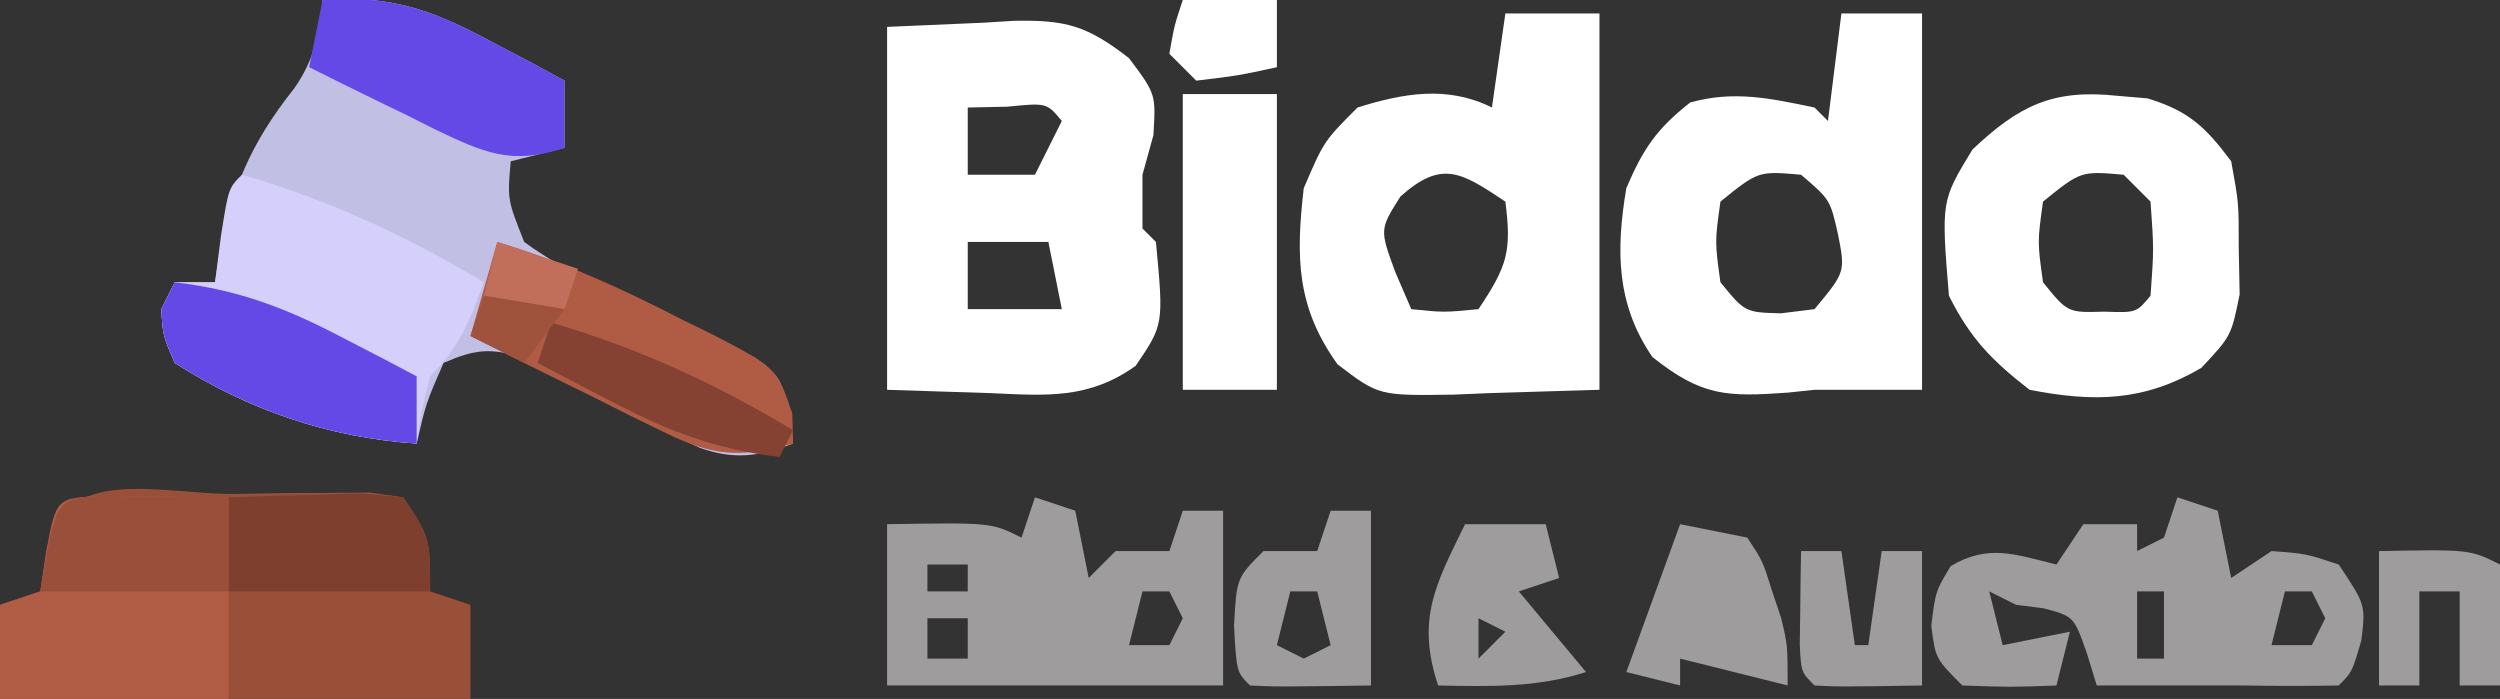 <?xml version="1.0" encoding="UTF-8"?>
<svg version="1.1" xmlns="http://www.w3.org/2000/svg" width="186" height="52">
<rect width="100%" height="100%" fill="#333333" stroke="none"/>
<path d="M0 0 C4.998 -0.36 7.98 0.656 12.375 3 C13.435 3.557 14.494 4.114 15.586 4.688 C16.383 5.121 17.179 5.554 18 6 C18 7.65 18 9.3 18 11 C16.68 11.33 15.36 11.66 14 12 C13.746 14.84 13.746 14.84 15 18 C17.936 20.149 21.194 21.567 24.5 23.062 C26.268 23.87 28.029 24.694 29.781 25.535 C30.566 25.89 31.35 26.244 32.158 26.61 C34 28 34 28 34.764 30.654 C34.842 31.428 34.92 32.202 35 33 C32.457 33.971 30.65 34.229 28.058 33.316 C25.822 32.26 23.627 31.15 21.438 30 C19.942 29.218 18.441 28.447 16.934 27.688 C16.274 27.341 15.615 26.994 14.935 26.637 C12.52 25.842 11.322 25.99 9 27 C7.695 29.996 7.695 29.996 7 33 C0.539 32.569 -5.532 30.51 -11 27 C-11.883 24.957 -11.883 24.957 -12 23 C-11.67 22.34 -11.34 21.68 -11 21 C-10.01 21 -9.02 21 -8 21 C-7.914 20.432 -7.827 19.863 -7.738 19.277 C-6.791 14.07 -5.388 10.711 -2.109 6.574 C-0.636 4.483 -0.229 2.524 0 0 Z " fill="#C2BFE4" transform="translate(24,0)"/>
<path d="M0 0 C1.171 -0.021 2.342 -0.041 3.549 -0.062 C4.666 -0.068 5.783 -0.073 6.934 -0.078 C7.964 -0.087 8.995 -0.097 10.056 -0.106 C10.883 0.011 11.71 0.129 12.562 0.25 C14.562 3.25 14.562 3.25 14.562 7.25 C15.553 7.58 16.543 7.91 17.562 8.25 C17.562 10.56 17.562 12.87 17.562 15.25 C6.013 15.25 -5.537 15.25 -17.438 15.25 C-17.438 12.94 -17.438 10.63 -17.438 8.25 C-16.448 7.92 -15.457 7.59 -14.438 7.25 C-14.293 6.281 -14.149 5.311 -14 4.312 C-12.785 -2.301 -5.625 0.025 0 0 Z " fill="#9A4F39" transform="translate(17.438,36.75)"/>
<path d="M0 0 C2.372 -0.103 4.744 -0.206 7.188 -0.312 C7.925 -0.358 8.663 -0.404 9.423 -0.45 C13.325 -0.532 14.893 -0.083 18 2.328 C20 5 20 5 19.812 8.062 C19.544 9.032 19.276 10.001 19 11 C19 12.32 19 13.64 19 15 C19.33 15.33 19.66 15.66 20 16 C20.58 22.146 20.58 22.146 18.496 25.215 C15.008 27.71 11.856 27.437 7.75 27.25 C5.192 27.168 2.635 27.085 0 27 C0 18.09 0 9.18 0 0 Z M6 6 C6 7.65 6 9.3 6 11 C7.65 11 9.3 11 11 11 C11.66 9.68 12.32 8.36 13 7 C11.875 5.644 11.875 5.644 8.938 5.938 C7.968 5.958 6.999 5.979 6 6 Z M6 16 C6 17.65 6 19.3 6 21 C8.31 21 10.62 21 13 21 C12.67 19.35 12.34 17.7 12 16 C10.02 16 8.04 16 6 16 Z " fill="#FFFFFF" transform="translate(66,2)"/>
<path d="M0 0 C2.31 0 4.62 0 7 0 C7 9.24 7 18.48 7 28 C2.916 28.124 2.916 28.124 -1.25 28.25 C-2.101 28.286 -2.952 28.323 -3.829 28.36 C-9.419 28.442 -9.419 28.442 -12.484 26.109 C-15.547 21.847 -15.594 18.134 -15 13 C-13.5 9.5 -13.5 9.5 -11 7 C-7.593 5.929 -4.301 5.349 -1 7 C-0.67 4.69 -0.34 2.38 0 0 Z M-7.812 13.625 C-9.357 16.07 -9.357 16.07 -8.188 19.25 C-7.796 20.157 -7.404 21.065 -7 22 C-4.584 22.25 -4.584 22.25 -2 22 C0.139 18.792 0.477 17.723 0 14 C-3.276 11.816 -4.727 10.859 -7.812 13.625 Z " fill="#FFFFFF" transform="translate(112,1)"/>
<path d="M0 0 C1.98 0 3.96 0 6 0 C6 9.24 6 18.48 6 28 C3.333 28 0.667 28 -2 28 C-2.656 28.07 -3.312 28.139 -3.988 28.211 C-8.536 28.532 -10.377 28.496 -14.062 25.562 C-16.758 21.626 -16.78 17.594 -16 13 C-14.751 10.065 -13.734 8.577 -11.25 6.625 C-7.971 5.714 -5.292 6.317 -2 7 C-1.67 7.33 -1.34 7.66 -1 8 C-0.67 5.36 -0.34 2.72 0 0 Z M-9 14 C-9.417 17 -9.417 17 -9 20 C-7.171 22.238 -7.171 22.238 -4.5 22.312 C-3.675 22.209 -2.85 22.106 -2 22 C0.296 19.241 0.296 19.241 -0.25 16.438 C-0.838 13.85 -0.838 13.85 -3 12 C-6.185 11.723 -6.185 11.723 -9 14 Z " fill="#FFFFFF" transform="translate(137,1)"/>
<path d="M0 0 C0.753 0.064 1.506 0.129 2.281 0.195 C5.339 1.132 6.591 2.315 8.5 4.875 C9.066 7.969 9.066 7.969 9.062 11.375 C9.084 12.499 9.106 13.623 9.129 14.781 C8.5 17.875 8.5 17.875 6.277 20.246 C2.015 22.746 -1.698 22.813 -6.5 21.875 C-9.324 19.685 -10.915 18.045 -12.5 14.875 C-13.078 7.824 -13.078 7.824 -10.75 4 C-7.289 0.731 -4.777 -0.507 0 0 Z M-5.5 7.875 C-5.917 10.875 -5.917 10.875 -5.5 13.875 C-3.667 16.143 -3.667 16.143 -0.938 16.062 C1.447 16.145 1.447 16.145 2.5 14.875 C2.75 11.417 2.75 11.417 2.5 7.875 C1.84 7.215 1.18 6.555 0.5 5.875 C-2.685 5.598 -2.685 5.598 -5.5 7.875 Z " fill="#FFFFFF" transform="translate(157.5,7.125)"/>
<path d="M0 0 C6.518 1.895 12.178 4.518 18 8 C16.926 10.915 16.222 12.778 14 15 C13.352 17.571 13.352 17.571 13 20 C6.539 19.569 0.468 17.51 -5 14 C-5.883 11.957 -5.883 11.957 -6 10 C-5.67 9.34 -5.34 8.68 -5 8 C-4.01 8 -3.02 8 -2 8 C-1.856 6.866 -1.711 5.731 -1.562 4.562 C-1 1 -1 1 0 0 Z " fill="#D5CFFC" transform="translate(18,13)"/>
<path d="M0 0 C0.99 0.33 1.98 0.66 3 1 C3.33 2.65 3.66 4.3 4 6 C4.99 5.34 5.98 4.68 7 4 C9.562 4.188 9.562 4.188 12 5 C14 8 14 8 13.688 10.625 C13 13 13 13 12 14 C9.667 14.042 7.333 14.041 5 14 C4.34 14 3.68 14 3 14 C0 14 -3 14 -6 14 C-6.247 13.196 -6.495 12.391 -6.75 11.562 C-7.711 8.847 -7.711 8.847 -10 8.25 C-10.66 8.168 -11.32 8.085 -12 8 C-12.66 7.67 -13.32 7.34 -14 7 C-13.67 8.32 -13.34 9.64 -13 11 C-11.35 10.67 -9.7 10.34 -8 10 C-8.33 11.32 -8.66 12.64 -9 14 C-12.375 14.125 -12.375 14.125 -16 14 C-18 12 -18 12 -18.312 9.562 C-18 7 -18 7 -16.875 5.125 C-14.078 3.447 -12.063 4.251 -9 5 C-8.34 4.01 -7.68 3.02 -7 2 C-5.68 2 -4.36 2 -3 2 C-3 2.66 -3 3.32 -3 4 C-2.34 3.67 -1.68 3.34 -1 3 C-0.67 2.01 -0.34 1.02 0 0 Z M-3 7 C-3 8.65 -3 10.3 -3 12 C-2.34 12 -1.68 12 -1 12 C-1 10.35 -1 8.7 -1 7 C-1.66 7 -2.32 7 -3 7 Z M8 7 C7.67 8.32 7.34 9.64 7 11 C7.99 11 8.98 11 10 11 C10.33 10.34 10.66 9.68 11 9 C10.67 8.34 10.34 7.68 10 7 C9.34 7 8.68 7 8 7 Z " fill="#9E9C9C" transform="translate(162,37)"/>
<path d="M0 0 C0.99 0.33 1.98 0.66 3 1 C3.33 2.65 3.66 4.3 4 6 C4.66 5.34 5.32 4.68 6 4 C7.32 4 8.64 4 10 4 C10.33 3.01 10.66 2.02 11 1 C11.99 1 12.98 1 14 1 C14 5.29 14 9.58 14 14 C5.667 14 -2.667 14 -11 14 C-11 10.04 -11 6.08 -11 2 C-3.25 1.875 -3.25 1.875 -1 3 C-0.67 2.01 -0.34 1.02 0 0 Z M-8 5 C-8 5.66 -8 6.32 -8 7 C-7.01 7 -6.02 7 -5 7 C-5 6.34 -5 5.68 -5 5 C-5.99 5 -6.98 5 -8 5 Z M8 7 C7.67 8.32 7.34 9.64 7 11 C7.99 11 8.98 11 10 11 C10.33 10.34 10.66 9.68 11 9 C10.67 8.34 10.34 7.68 10 7 C9.34 7 8.68 7 8 7 Z M-8 9 C-8 9.99 -8 10.98 -8 12 C-7.01 12 -6.02 12 -5 12 C-5 11.01 -5 10.02 -5 9 C-5.99 9 -6.98 9 -8 9 Z " fill="#9E9C9C" transform="translate(77,37)"/>
<path d="M0 0 C3.092 0.033 6.185 0.065 9.277 0.098 C9.277 5.048 9.277 9.998 9.277 15.098 C3.667 15.098 -1.943 15.098 -7.723 15.098 C-7.723 12.788 -7.723 10.478 -7.723 8.098 C-6.733 7.768 -5.743 7.438 -4.723 7.098 C-4.578 6.128 -4.434 5.159 -4.285 4.16 C-3.544 0.127 -3.544 0.127 0 0 Z " fill="#B15D45" transform="translate(7.723,36.902)"/>
<path d="M0 0 C4.889 1.483 9.294 3.472 13.812 5.812 C14.832 6.308 14.832 6.308 15.873 6.814 C20.781 9.364 20.781 9.364 21.949 12.762 C21.974 13.87 21.974 13.87 22 15 C18.034 16.107 16.03 15.954 12.355 14.129 C11.514 13.72 10.673 13.31 9.807 12.889 C8.942 12.451 8.078 12.013 7.188 11.562 C6.304 11.129 5.42 10.695 4.51 10.248 C2.333 9.178 0.164 8.095 -2 7 C-1.34 4.69 -0.68 2.38 0 0 Z " fill="#B05C45" transform="translate(37,18)"/>
<path d="M0 0 C2.31 0 4.62 0 7 0 C7 7.26 7 14.52 7 22 C4.69 22 2.38 22 0 22 C0 14.74 0 7.48 0 0 Z " fill="#FFFFFF" transform="translate(88,7)"/>
<path d="M0 0 C4.998 -0.36 7.98 0.656 12.375 3 C13.435 3.557 14.494 4.114 15.586 4.688 C16.383 5.121 17.179 5.554 18 6 C18 7.65 18 9.3 18 11 C14.079 12.306 12.022 11.38 8.316 9.6 C7.634 9.257 6.953 8.915 6.25 8.562 C5.553 8.224 4.855 7.886 4.137 7.537 C2.419 6.702 0.709 5.852 -1 5 C-0.67 3.35 -0.34 1.7 0 0 Z " fill="#6449E6" transform="translate(24,0)"/>
<path d="M0 0 C4.689 0.556 8.199 1.882 12.375 4.062 C13.435 4.61 14.494 5.158 15.586 5.723 C16.383 6.144 17.179 6.566 18 7 C18 8.65 18 10.3 18 12 C11.539 11.569 5.468 9.51 0 6 C-0.883 3.957 -0.883 3.957 -1 2 C-0.67 1.34 -0.34 0.68 0 0 Z " fill="#6449E7" transform="translate(13,21)"/>
<path d="M0 0 C2.124 -0.081 4.25 -0.139 6.375 -0.188 C7.558 -0.222 8.742 -0.257 9.961 -0.293 C11.465 -0.148 11.465 -0.148 13 0 C15 3 15 3 15 7 C10.05 7 5.1 7 0 7 C0 4.69 0 2.38 0 0 Z " fill="#7F3F2F" transform="translate(17,37)"/>
<path d="M0 0 C1.653 0.017 1.653 0.017 3.34 0.035 C4.997 0.049 4.997 0.049 6.688 0.062 C7.542 0.074 8.397 0.086 9.277 0.098 C9.277 2.408 9.277 4.718 9.277 7.098 C4.657 7.098 0.037 7.098 -4.723 7.098 C-3.561 0.128 -3.561 0.128 0 0 Z " fill="#994F39" transform="translate(7.723,36.902)"/>
<path d="M0 0 C0.99 0 1.98 0 3 0 C3 4.29 3 8.58 3 13 C-3.934 13.098 -3.934 13.098 -6 13 C-7 12 -7 12 -7.188 8.562 C-7 5 -7 5 -5 3 C-3.68 3 -2.36 3 -1 3 C-0.67 2.01 -0.34 1.02 0 0 Z M-3 6 C-3.33 7.32 -3.66 8.64 -4 10 C-3.01 10.495 -3.01 10.495 -2 11 C-1.34 10.67 -0.68 10.34 0 10 C-0.33 8.68 -0.66 7.36 -1 6 C-1.66 6 -2.32 6 -3 6 Z " fill="#9E9C9C" transform="translate(99,38)"/>
<path d="M0 0 C1.98 0 3.96 0 6 0 C6.33 1.32 6.66 2.64 7 4 C6.01 4.33 5.02 4.66 4 5 C5.65 6.98 7.3 8.96 9 11 C5.326 12.176 1.831 12.074 -2 12 C-3.644 7.067 -2.186 4.46 0 0 Z M1 7 C1 7.99 1 8.98 1 10 C1.66 9.34 2.32 8.68 3 8 C2.34 7.67 1.68 7.34 1 7 Z " fill="#9E9C9C" transform="translate(109,39)"/>
<path d="M0 0 C1.65 0.33 3.3 0.66 5 1 C6.145 2.742 6.145 2.742 6.812 4.875 C7.162 5.923 7.162 5.923 7.52 6.992 C8 9 8 9 8 12 C5.333 11.333 2.667 10.667 0 10 C0 10.66 0 11.32 0 12 C-1.32 11.67 -2.64 11.34 -4 11 C-2.68 7.37 -1.36 3.74 0 0 Z M2 5 C3 7 3 7 3 7 Z " fill="#9E9C9C" transform="translate(125,39)"/>
<path d="M0 0 C0.99 0 1.98 0 3 0 C3.33 2.31 3.66 4.62 4 7 C4.33 7 4.66 7 5 7 C5.33 4.69 5.66 2.38 6 0 C6.99 0 7.98 0 9 0 C9 3.3 9 6.6 9 10 C2.848 10.098 2.848 10.098 1 10 C0 9 0 9 -0.098 6.934 C-0.086 6.11 -0.074 5.286 -0.062 4.438 C-0.053 3.611 -0.044 2.785 -0.035 1.934 C-0.024 1.296 -0.012 0.657 0 0 Z " fill="#9E9C9C" transform="translate(134,41)"/>
<path d="M0 0 C6.75 -0.125 6.75 -0.125 9 1 C9 3.97 9 6.94 9 10 C8.01 10 7.02 10 6 10 C6 7.69 6 5.38 6 3 C5.01 3 4.02 3 3 3 C3 5.31 3 7.62 3 10 C2.01 10 1.02 10 0 10 C0 6.7 0 3.4 0 0 Z " fill="#9E9C9C" transform="translate(177,41)"/>
<path d="M0 0 C6.518 1.895 12.178 4.518 18 8 C17.67 8.66 17.34 9.32 17 10 C12.311 9.444 8.801 8.118 4.625 5.938 C3.565 5.39 2.506 4.842 1.414 4.277 C0.617 3.856 -0.179 3.434 -1 3 C-0.67 2.01 -0.34 1.02 0 0 Z " fill="#854232" transform="translate(41,24)"/>
<path d="M0 0 C2.31 0 4.62 0 7 0 C7 1.65 7 3.3 7 5 C4.125 5.625 4.125 5.625 1 6 C0.34 5.34 -0.32 4.68 -1 4 C-0.625 1.875 -0.625 1.875 0 0 Z " fill="#FFFFFF" transform="translate(88,0)"/>
<path d="M0 0 C1.98 0.66 3.96 1.32 6 2 C5.67 2.99 5.34 3.98 5 5 C2.03 4.505 2.03 4.505 -1 4 C-0.67 2.68 -0.34 1.36 0 0 Z " fill="#C16F5A" transform="translate(37,18)"/>
<path d="M0 0 C2.97 0.495 2.97 0.495 6 1 C5.01 2.32 4.02 3.64 3 5 C1.68 4.34 0.36 3.68 -1 3 C-0.67 2.01 -0.34 1.02 0 0 Z " fill="#9F533D" transform="translate(36,22)"/>
</svg>
